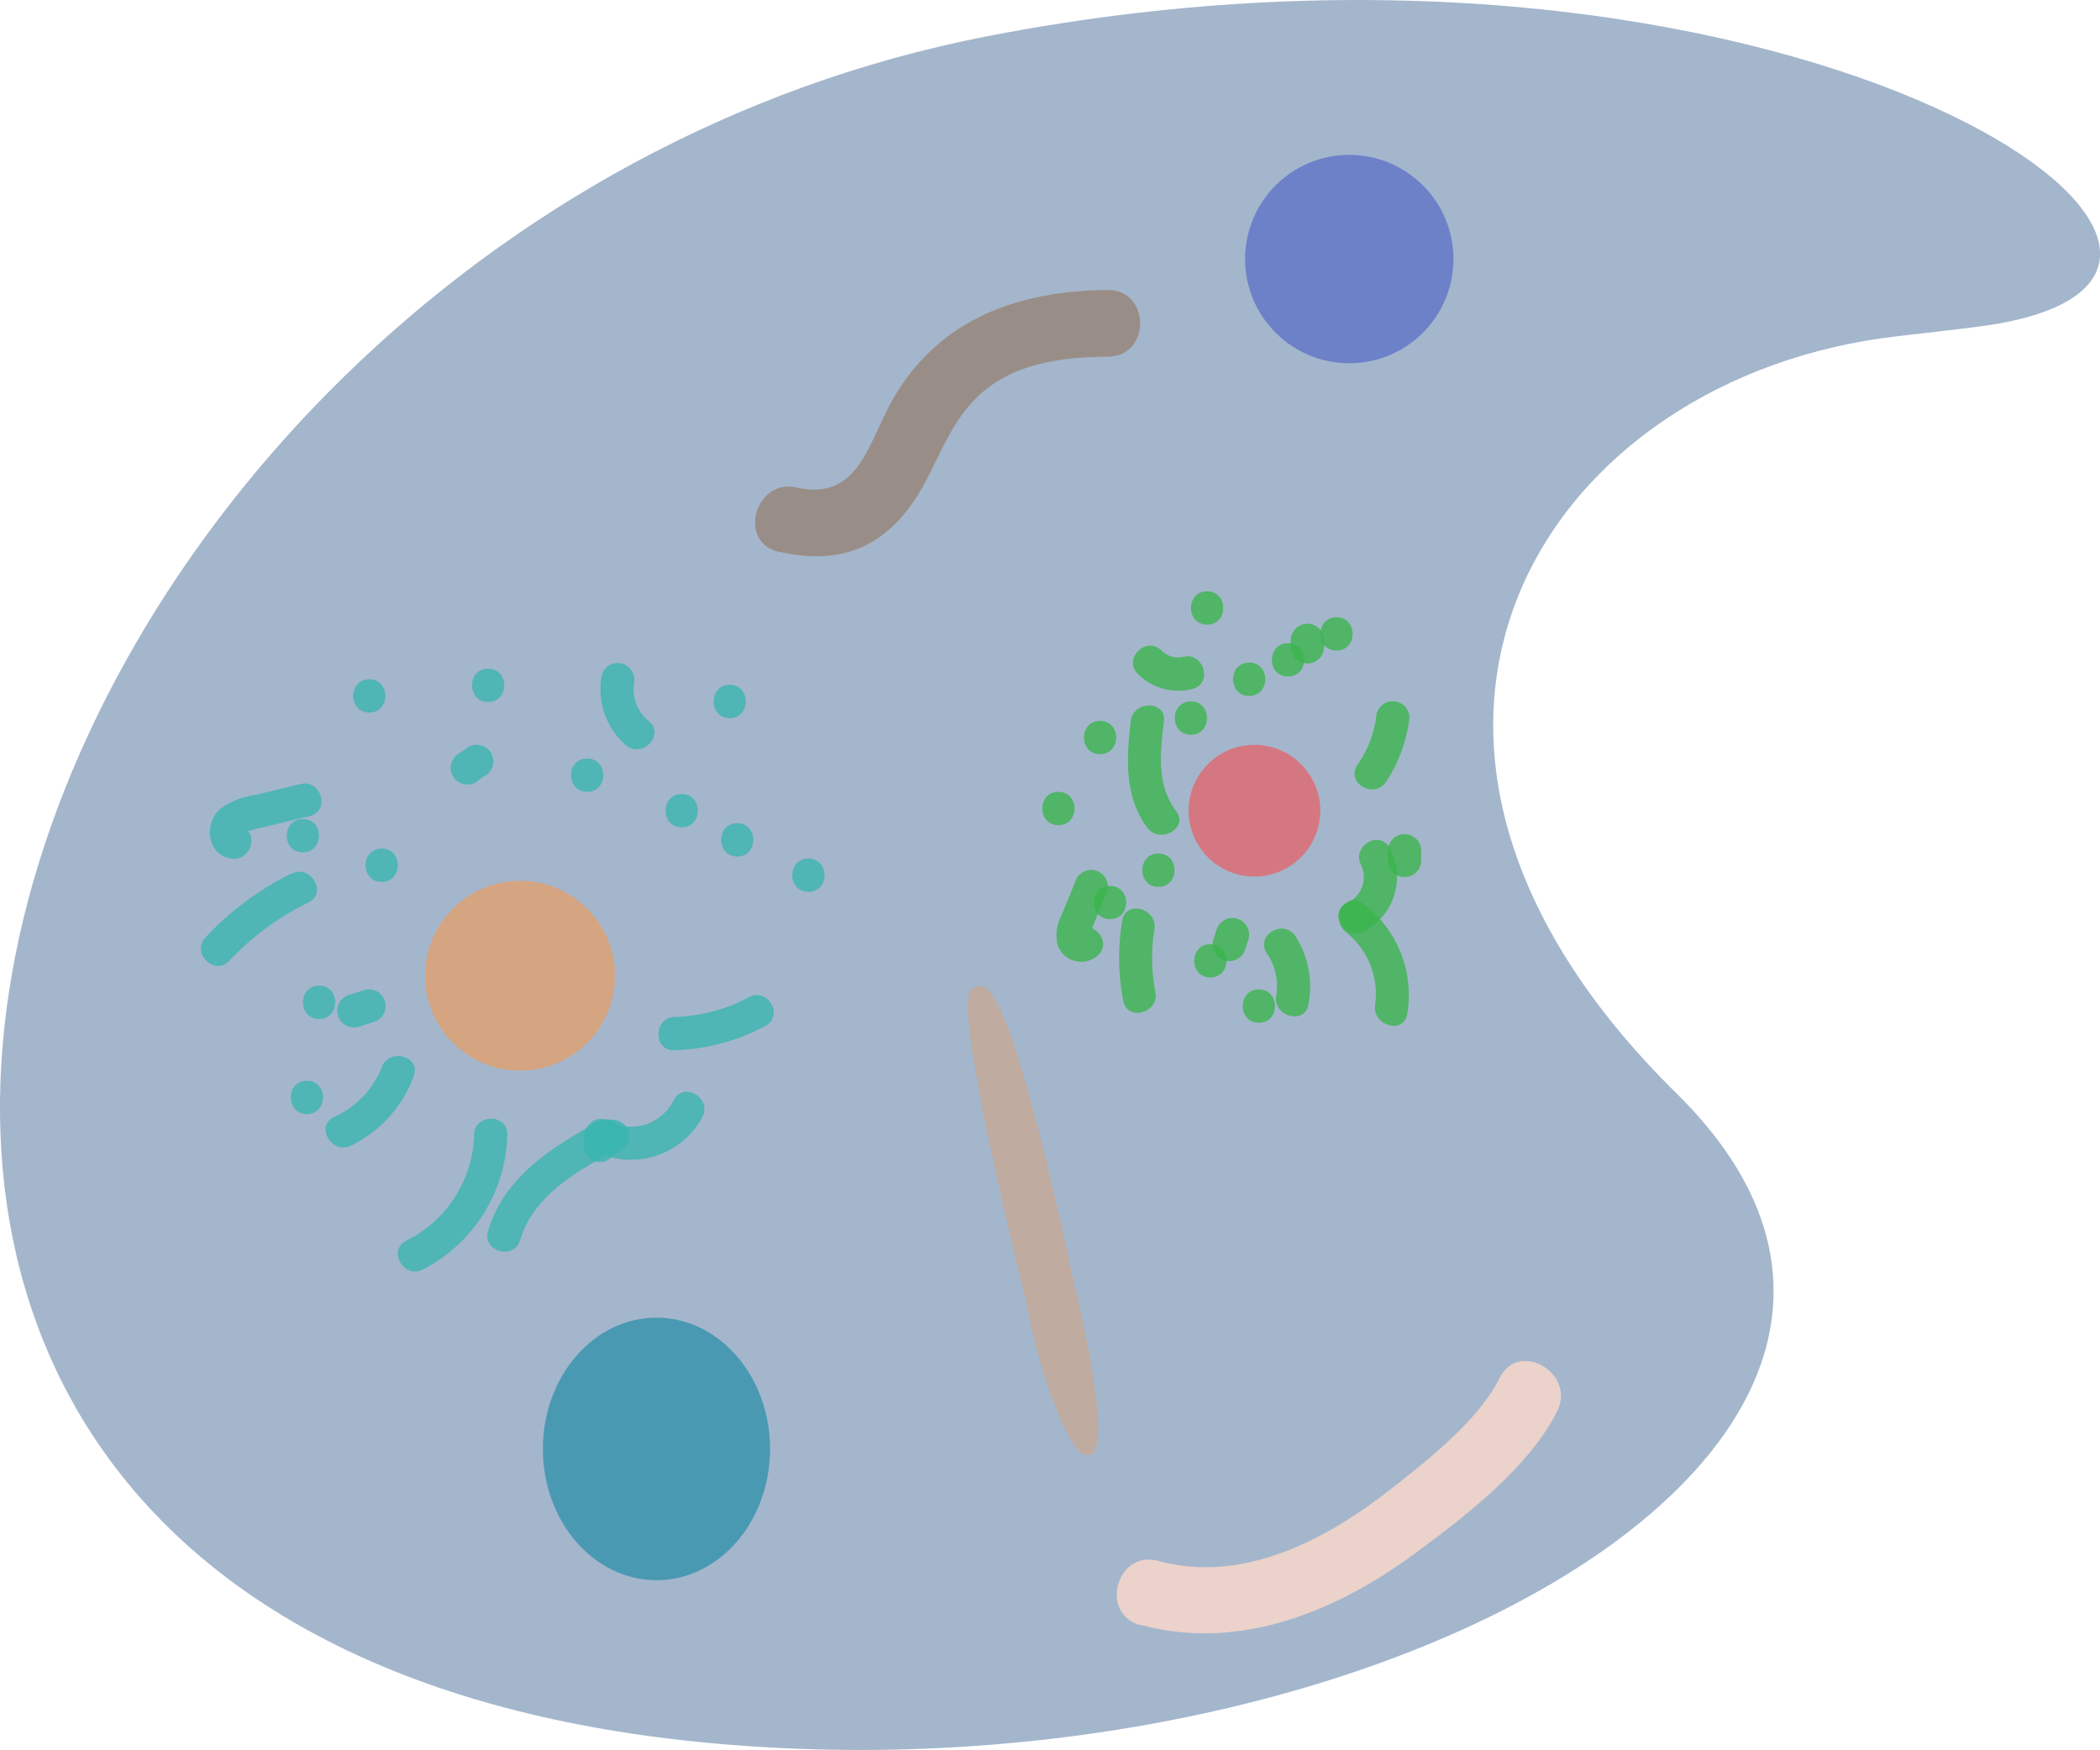 <svg id="图层_1" data-name="图层 1" xmlns="http://www.w3.org/2000/svg" viewBox="0 0 251.98 209.94"><defs><style>.cls-1{fill:#a4b6cc;}.cls-2{fill:#6d81c9;}.cls-3{fill:#00829f;opacity:0.55;}.cls-4{fill:#bfab9f;}.cls-5{opacity:0.47;}.cls-6{fill:#8c6239;}.cls-7{opacity:0.78;}.cls-8{fill:#ffdac9;}.cls-9{fill:#39b54a;}.cls-10{fill:#ff4242;}.cls-10,.cls-12{opacity:0.54;}.cls-11{fill:#39b5ae;}.cls-12{fill:#ff9542;}</style></defs><title>logo</title><path class="cls-1" d="M118.5,4.34C-3.94,28.12-59.6,200.06,90.76,209.55c78.52,5,151-38.47,110.41-78.37-42.93-42.24-16.69-84.74,24.57-90.59,3.45-.49,10.51-1.15,14-1.76C280.77,31.62,213.27-14.07,118.5,4.34Z"/><circle class="cls-2" cx="161.9" cy="31.08" r="12.5"/><ellipse class="cls-3" cx="78.77" cy="173.83" rx="13.63" ry="15.75"/><path class="cls-4" d="M129,154.48c2.47,10.5,4.15,21,1.23,20-1.24.33-5.07-7.22-7.12-18.46-2.33-9.05-5.55-24.12-5.4-23.89s-2.66-12.3-1.07-13.45S120.75,116.12,129,154.48Z"/><g class="cls-5"><path class="cls-6" d="M93.47,66.19c8.68,2,14.19-1.56,18-9.2,1.63-3.27,3.09-6.73,5.75-9.32,4.2-4.09,10.11-4.84,15.72-4.88,5.15,0,5.16-8,0-8-10.55.07-20,3.35-25.57,12.7-3.18,5.31-4.14,12.71-11.78,11-5-1.14-7.15,6.58-2.13,7.72Z"/></g><g class="cls-7"><path class="cls-8" d="M136.84,194.93c11.82,3.23,23.55-1.6,33-8.6,5.9-4.36,13.61-10.25,17-17,2.3-4.59-4.6-8.64-6.91-4-2.55,5.1-8.63,9.87-13.08,13.35-7.8,6.1-17.77,11.35-27.88,8.58-5-1.36-7.1,6.36-2.13,7.72Z"/></g><g class="cls-7"><path class="cls-9" d="M144.84,74.94c2.58,0,2.58-4,0-4s-2.58,4,0,4Z"/></g><g class="cls-7"><path class="cls-9" d="M142.9,88.15c2.57,0,2.58-4,0-4s-2.58,4,0,4Z"/></g><g class="cls-7"><path class="cls-9" d="M132,90.48c2.57,0,2.58-4,0-4s-2.58,4,0,4Z"/></g><g class="cls-7"><path class="cls-9" d="M139,106.4c2.57,0,2.58-4,0-4s-2.58,4,0,4Z"/></g><g class="cls-7"><path class="cls-9" d="M127,99c2.57,0,2.58-4,0-4s-2.58,4,0,4Z"/></g><g class="cls-7"><path class="cls-9" d="M133.19,110.28c2.58,0,2.58-4,0-4s-2.58,4,0,4Z"/></g><g class="cls-7"><path class="cls-9" d="M145.23,117.27c2.57,0,2.58-4,0-4s-2.58,4,0,4Z"/></g><g class="cls-7"><path class="cls-9" d="M149.43,113.84l.38-1.17a2,2,0,0,0-1.4-2.46,2,2,0,0,0-2.46,1.4l-.37,1.17a2,2,0,0,0,1.39,2.46,2,2,0,0,0,2.46-1.4Z"/></g><g class="cls-7"><path class="cls-9" d="M151.05,122.7c2.58,0,2.58-4,0-4s-2.57,4,0,4Z"/></g><g class="cls-7"><path class="cls-9" d="M170.53,103.23v-1.16a2,2,0,0,0-4,0v1.16a2,2,0,0,0,4,0Z"/></g><g class="cls-7"><path class="cls-9" d="M149.89,83.49c2.57,0,2.58-4,0-4s-2.58,4,0,4Z"/></g><g class="cls-7"><path class="cls-9" d="M154.55,81.16c2.57,0,2.58-4,0-4s-2.58,4,0,4Z"/></g><g class="cls-7"><path class="cls-9" d="M160.37,78.05c2.58,0,2.58-4,0-4s-2.57,4,0,4Z"/></g><g class="cls-7"><path class="cls-9" d="M154.88,76.83v.77a2,2,0,0,0,4,0v-.77a2,2,0,1,0-4,0Z"/></g><g class="cls-7"><path class="cls-9" d="M161.5,111.83a9.44,9.44,0,0,1,3.5,8.72c-.38,2.52,3.48,3.61,3.86,1.07a13.7,13.7,0,0,0-5.34-13.24c-2-1.57-4,1.9-2,3.45Z"/></g><g class="cls-7"><path class="cls-9" d="M152,114.35a7,7,0,0,1,1.14,5.08c-.44,2.52,3.42,3.6,3.86,1.06a11.16,11.16,0,0,0-1.55-8.16c-1.39-2.15-4.86-.15-3.45,2Z"/></g><g class="cls-7"><path class="cls-9" d="M134.66,110.45a27,27,0,0,0,.12,9.62c.49,2.52,4.34,1.45,3.86-1.07a21.18,21.18,0,0,1-.12-7.49c.4-2.52-3.45-3.6-3.86-1.06Z"/></g><g class="cls-7"><path class="cls-9" d="M135.68,86.52c-.53,4.37-.79,9.1,2,12.8,1.53,2,5,0,3.45-2-2.39-3.15-1.92-7.08-1.47-10.78.31-2.55-3.69-2.53-4,0Z"/></g><g class="cls-7"><path class="cls-9" d="M128.93,111.77c1.12.66,1.78.62,2-.13.09-.25.19-.49.29-.73l.51-1.25,1.13-2.76a2,2,0,0,0-1.4-2.46,2,2,0,0,0-2.46,1.4c-.55,1.33-1.1,2.67-1.64,4a5.12,5.12,0,0,0-.48,3.47,3,3,0,0,0,4.88,1.29c1.86-1.79-1-4.62-2.82-2.83Z"/></g><g class="cls-7"><path class="cls-9" d="M136.54,80.86a6.87,6.87,0,0,0,6.51,1.8c2.5-.59,1.44-4.45-1.06-3.86a2.74,2.74,0,0,1-2.62-.76c-1.84-1.81-4.67,1-2.83,2.82Z"/></g><g class="cls-7"><path class="cls-9" d="M165.12,86.15a13.24,13.24,0,0,1-2.25,5.63c-1.43,2.15,2,4.16,3.46,2a17.79,17.79,0,0,0,2.79-7.65,2,2,0,0,0-2-2,2,2,0,0,0-2,2Z"/></g><g class="cls-7"><path class="cls-9" d="M163.34,103.84a3.36,3.36,0,0,1-1.72,4.48c-2.33,1.1-.3,4.55,2,3.45a7.37,7.37,0,0,0,3.15-10c-1.18-2.29-4.64-.27-3.45,2Z"/></g><circle class="cls-10" cx="150.52" cy="97.26" r="7.9"/><g class="cls-7"><path class="cls-11" d="M87.56,86.15c2.57,0,2.58-4,0-4s-2.58,4,0,4Z"/></g><g class="cls-7"><path class="cls-11" d="M70.45,95c2.58,0,2.58-4,0-4s-2.57,4,0,4Z"/></g><g class="cls-7"><path class="cls-11" d="M58.57,84.22c2.57,0,2.58-4,0-4s-2.58,4,0,4Z"/></g><g class="cls-7"><path class="cls-11" d="M45.8,105.81c2.57,0,2.58-4,0-4s-2.58,4,0,4Z"/></g><g class="cls-7"><path class="cls-11" d="M44.31,85.49c2.57,0,2.57-4,0-4s-2.58,4,0,4Z"/></g><g class="cls-7"><path class="cls-11" d="M36.34,102.26c2.58,0,2.58-4,0-4s-2.58,4,0,4Z"/></g><g class="cls-7"><path class="cls-11" d="M38.29,122.25c2.57,0,2.58-4,0-4s-2.58,4,0,4Z"/></g><g class="cls-7"><path class="cls-11" d="M43,123.2l1.69-.55a2,2,0,1,0-1.06-3.85l-1.69.54A2,2,0,0,0,43,123.2Z"/></g><g class="cls-7"><path class="cls-11" d="M36.82,133.66c2.58,0,2.58-4,0-4s-2.57,4,0,4Z"/></g><g class="cls-7"><path class="cls-11" d="M73,139.14l1.36-1a2,2,0,1,0-2-3.45l-1.36,1a2.05,2.05,0,0,0-.72,2.74,2,2,0,0,0,2.74.71Z"/></g><g class="cls-7"><path class="cls-11" d="M81.8,99.26c2.58,0,2.58-4,0-4s-2.58,4,0,4Z"/></g><g class="cls-7"><path class="cls-11" d="M88.46,102.76c2.57,0,2.57-4,0-4s-2.58,4,0,4Z"/></g><g class="cls-7"><path class="cls-11" d="M97,107c2.58,0,2.58-4,0-4s-2.58,4,0,4Z"/></g><g class="cls-7"><path class="cls-11" d="M56.06,89.7l-.91.65a2,2,0,1,0,2,3.46l.91-.66a2,2,0,1,0-2-3.45Z"/></g><g class="cls-7"><path class="cls-11" d="M56.89,136.15a14.65,14.65,0,0,1-8.15,12.7c-2.29,1.17-.27,4.62,2,3.46a18.69,18.69,0,0,0,10.13-16.16c.08-2.58-3.92-2.57-4,0Z"/></g><g class="cls-7"><path class="cls-11" d="M45.8,128.09A11,11,0,0,1,40.09,134c-2.32,1.1-.29,4.55,2,3.46a15,15,0,0,0,7.55-8.35c.92-2.41-2.95-3.45-3.86-1.06Z"/></g><g class="cls-7"><path class="cls-11" d="M35,104.78a35.89,35.89,0,0,0-10.33,7.67c-1.76,1.87,1.06,4.71,2.83,2.82a33,33,0,0,1,9.52-7c2.3-1.14.28-4.59-2-3.46Z"/></g><g class="cls-7"><path class="cls-11" d="M71.83,134.53c-5.59,3.06-11.38,6.7-13.27,13.17-.72,2.48,3.14,3.53,3.86,1.07C64,143.4,69.26,140.5,73.85,138c2.26-1.23.24-4.69-2-3.45Z"/></g><g class="cls-7"><path class="cls-11" d="M28.72,99.12c0,.86.23,1.09.71.69.31-.1.62-.19.93-.26.68-.18,1.37-.33,2-.49l4.78-1.14c2.51-.6,1.45-4.46-1.06-3.86l-5.46,1.31A9.42,9.42,0,0,0,26.46,97c-2,1.7-1.69,5.46,1.2,6,2.52.47,3.6-3.39,1.06-3.85Z"/></g><g class="cls-7"><path class="cls-11" d="M72.2,81a9,9,0,0,0,2.86,8.38c1.94,1.68,4.78-1.14,2.83-2.83a4.94,4.94,0,0,1-1.83-4.48,2.06,2.06,0,0,0-1.4-2.46A2,2,0,0,0,72.2,81Z"/></g><g class="cls-7"><path class="cls-11" d="M89.83,119.65A20,20,0,0,1,80.94,122c-2.57.1-2.58,4.1,0,4a24.6,24.6,0,0,0,10.91-2.92c2.27-1.22.25-4.67-2-3.45Z"/></g><g class="cls-7"><path class="cls-11" d="M80.83,132a5.7,5.7,0,0,1-7.77,2.51c-2.25-1.24-4.27,2.21-2,3.46A9.75,9.75,0,0,0,84.29,134c1.16-2.29-2.29-4.31-3.46-2Z"/></g><circle class="cls-12" cx="62.4" cy="117.06" r="11.39"/></svg>